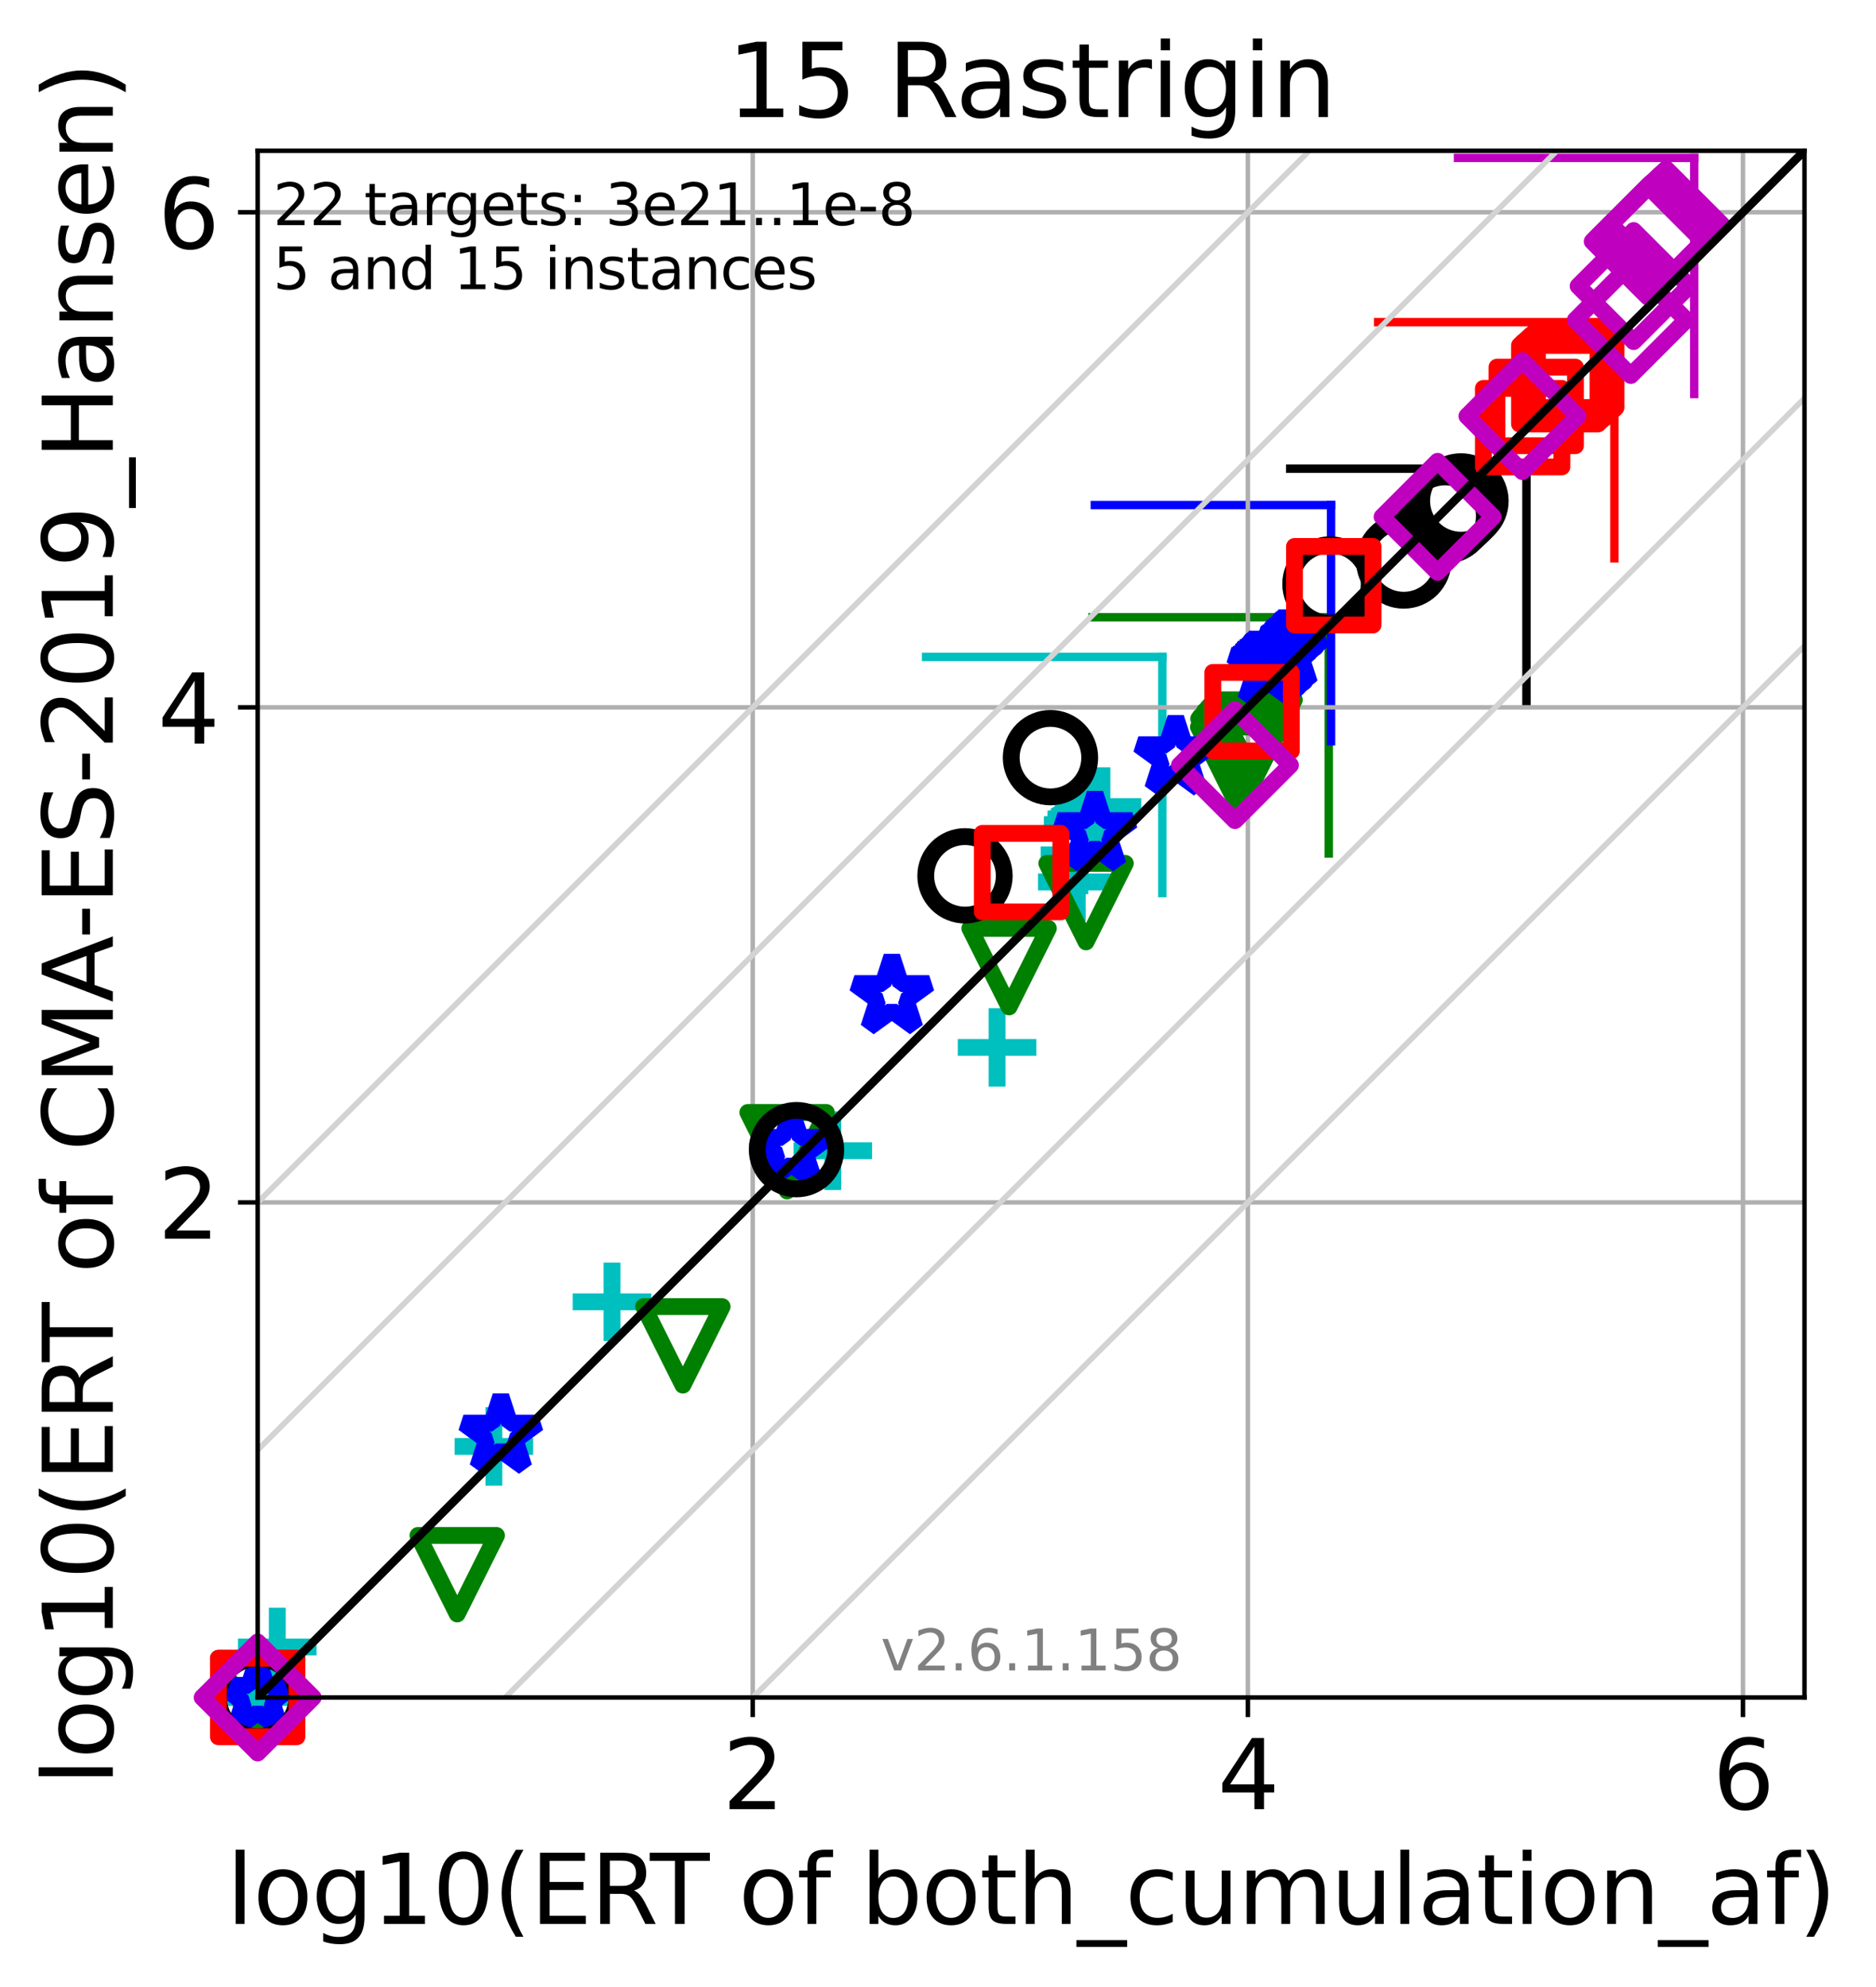 <?xml version="1.0" encoding="utf-8" standalone="no"?>
<!DOCTYPE svg PUBLIC "-//W3C//DTD SVG 1.1//EN"
  "http://www.w3.org/Graphics/SVG/1.1/DTD/svg11.dtd">
<svg xmlns:xlink="http://www.w3.org/1999/xlink" width="334.494pt" height="354.256pt" viewBox="0 0 334.494 354.256" xmlns="http://www.w3.org/2000/svg" version="1.1">
 <defs>
  <style type="text/css">*{stroke-linejoin: round; stroke-linecap: butt}</style>
 </defs>
 <g id="figure_1">
  <g id="patch_1">
   <path d="M 0 354.256 
L 334.494 354.256 
L 334.494 0 
L 0 0 
z
" style="fill: #ffffff"/>
  </g>
  <g id="axes_1">
   <g id="patch_2">
    <path d="M 45.942 302.677 
L 321.742 302.677 
L 321.742 26.877 
L 45.942 26.877 
z
" style="fill: #ffffff"/>
   </g>
   <g id="line2d_1">
    <path d="M 207.248 159.248 
L 207.248 117.129 
" clip-path="url(#p8bb2dcf878)" style="fill: none; stroke: #00bfbf; stroke-width: 1.5; stroke-linecap: square"/>
   </g>
   <g id="line2d_2">
    <path d="M 165.129 117.129 
L 207.248 117.129 
" clip-path="url(#p8bb2dcf878)" style="fill: none; stroke: #00bfbf; stroke-width: 1.5; stroke-linecap: square"/>
   </g>
   <g id="line2d_3">
    <path d="M 236.924 152.179 
L 236.924 110.06 
" clip-path="url(#p8bb2dcf878)" style="fill: none; stroke: #008000; stroke-width: 1.5; stroke-linecap: square"/>
   </g>
   <g id="line2d_4">
    <path d="M 194.805 110.06 
L 236.924 110.06 
" clip-path="url(#p8bb2dcf878)" style="fill: none; stroke: #008000; stroke-width: 1.5; stroke-linecap: square"/>
   </g>
   <g id="line2d_5">
    <path d="M 237.328 132.171 
L 237.328 90.053 
" clip-path="url(#p8bb2dcf878)" style="fill: none; stroke: #0000ff; stroke-width: 1.5; stroke-linecap: square"/>
   </g>
   <g id="line2d_6">
    <path d="M 195.209 90.053 
L 237.328 90.053 
" clip-path="url(#p8bb2dcf878)" style="fill: none; stroke: #0000ff; stroke-width: 1.5; stroke-linecap: square"/>
   </g>
   <g id="line2d_7">
    <path d="M 272.168 125.687 
L 272.168 83.569 
" clip-path="url(#p8bb2dcf878)" style="fill: none; stroke: #000000; stroke-width: 1.5; stroke-linecap: square"/>
   </g>
   <g id="line2d_8">
    <path d="M 230.05 83.569 
L 272.168 83.569 
" clip-path="url(#p8bb2dcf878)" style="fill: none; stroke: #000000; stroke-width: 1.5; stroke-linecap: square"/>
   </g>
   <g id="line2d_9">
    <path d="M 287.845 99.553 
L 287.845 57.434 
" clip-path="url(#p8bb2dcf878)" style="fill: none; stroke: #ff0000; stroke-width: 1.5; stroke-linecap: square"/>
   </g>
   <g id="line2d_10">
    <path d="M 245.726 57.434 
L 287.845 57.434 
" clip-path="url(#p8bb2dcf878)" style="fill: none; stroke: #ff0000; stroke-width: 1.5; stroke-linecap: square"/>
   </g>
   <g id="line2d_11">
    <path d="M 302.085 70.265 
L 302.085 28.147 
" clip-path="url(#p8bb2dcf878)" style="fill: none; stroke: #bf00bf; stroke-width: 1.5; stroke-linecap: square"/>
   </g>
   <g id="line2d_12">
    <path d="M 259.967 28.147 
L 302.085 28.147 
" clip-path="url(#p8bb2dcf878)" style="fill: none; stroke: #bf00bf; stroke-width: 1.5; stroke-linecap: square"/>
   </g>
   <g id="matplotlib.axis_1">
    <g id="xtick_1">
     <g id="line2d_13">
      <path d="M 134.218 302.677 
L 134.218 26.877 
" clip-path="url(#p8bb2dcf878)" style="fill: none; stroke: #b0b0b0; stroke-width: 0.8; stroke-linecap: square"/>
     </g>
     <g id="line2d_14">
      <defs>
       <path id="m1311ce270c" d="M 0 0 
L 0 3.5 
" style="stroke: #000000; stroke-width: 0.8"/>
      </defs>
      <g>
       <use xlink:href="#m1311ce270c" x="134.218" y="302.677" style="stroke: #000000; stroke-width: 0.8"/>
      </g>
     </g>
     <g id="text_1">
      <!-- 2 -->
      <g transform="translate(128.81 322.595)scale(0.17 -0.17)">
       <defs>
        <path id="DejaVuSans-32" d="M 1228 531 
L 3431 531 
L 3431 0 
L 469 0 
L 469 531 
Q 828 903 1448 1529 
Q 2069 2156 2228 2338 
Q 2531 2678 2651 2914 
Q 2772 3150 2772 3378 
Q 2772 3750 2511 3984 
Q 2250 4219 1831 4219 
Q 1534 4219 1204 4116 
Q 875 4013 500 3803 
L 500 4441 
Q 881 4594 1212 4672 
Q 1544 4750 1819 4750 
Q 2544 4750 2975 4387 
Q 3406 4025 3406 3419 
Q 3406 3131 3298 2873 
Q 3191 2616 2906 2266 
Q 2828 2175 2409 1742 
Q 1991 1309 1228 531 
z
" transform="scale(0.016)"/>
       </defs>
       <use xlink:href="#DejaVuSans-32"/>
      </g>
     </g>
    </g>
    <g id="xtick_2">
     <g id="line2d_15">
      <path d="M 222.495 302.677 
L 222.495 26.877 
" clip-path="url(#p8bb2dcf878)" style="fill: none; stroke: #b0b0b0; stroke-width: 0.8; stroke-linecap: square"/>
     </g>
     <g id="line2d_16">
      <g>
       <use xlink:href="#m1311ce270c" x="222.495" y="302.677" style="stroke: #000000; stroke-width: 0.8"/>
      </g>
     </g>
     <g id="text_2">
      <!-- 4 -->
      <g transform="translate(217.087 322.595)scale(0.17 -0.17)">
       <defs>
        <path id="DejaVuSans-34" d="M 2419 4116 
L 825 1625 
L 2419 1625 
L 2419 4116 
z
M 2253 4666 
L 3047 4666 
L 3047 1625 
L 3713 1625 
L 3713 1100 
L 3047 1100 
L 3047 0 
L 2419 0 
L 2419 1100 
L 313 1100 
L 313 1709 
L 2253 4666 
z
" transform="scale(0.016)"/>
       </defs>
       <use xlink:href="#DejaVuSans-34"/>
      </g>
     </g>
    </g>
    <g id="xtick_3">
     <g id="line2d_17">
      <path d="M 310.771 302.677 
L 310.771 26.877 
" clip-path="url(#p8bb2dcf878)" style="fill: none; stroke: #b0b0b0; stroke-width: 0.8; stroke-linecap: square"/>
     </g>
     <g id="line2d_18">
      <g>
       <use xlink:href="#m1311ce270c" x="310.771" y="302.677" style="stroke: #000000; stroke-width: 0.8"/>
      </g>
     </g>
     <g id="text_3">
      <!-- 6 -->
      <g transform="translate(305.363 322.595)scale(0.17 -0.17)">
       <defs>
        <path id="DejaVuSans-36" d="M 2113 2584 
Q 1688 2584 1439 2293 
Q 1191 2003 1191 1497 
Q 1191 994 1439 701 
Q 1688 409 2113 409 
Q 2538 409 2786 701 
Q 3034 994 3034 1497 
Q 3034 2003 2786 2293 
Q 2538 2584 2113 2584 
z
M 3366 4563 
L 3366 3988 
Q 3128 4100 2886 4159 
Q 2644 4219 2406 4219 
Q 1781 4219 1451 3797 
Q 1122 3375 1075 2522 
Q 1259 2794 1537 2939 
Q 1816 3084 2150 3084 
Q 2853 3084 3261 2657 
Q 3669 2231 3669 1497 
Q 3669 778 3244 343 
Q 2819 -91 2113 -91 
Q 1303 -91 875 529 
Q 447 1150 447 2328 
Q 447 3434 972 4092 
Q 1497 4750 2381 4750 
Q 2619 4750 2861 4703 
Q 3103 4656 3366 4563 
z
" transform="scale(0.016)"/>
       </defs>
       <use xlink:href="#DejaVuSans-36"/>
      </g>
     </g>
    </g>
    <g id="text_4">
     <!-- log10(ERT of both_cumulation_af) -->
     <g transform="translate(40.39 343.047)scale(0.17 -0.17)">
      <defs>
       <path id="DejaVuSans-6c" d="M 603 4863 
L 1178 4863 
L 1178 0 
L 603 0 
L 603 4863 
z
" transform="scale(0.016)"/>
       <path id="DejaVuSans-6f" d="M 1959 3097 
Q 1497 3097 1228 2736 
Q 959 2375 959 1747 
Q 959 1119 1226 758 
Q 1494 397 1959 397 
Q 2419 397 2687 759 
Q 2956 1122 2956 1747 
Q 2956 2369 2687 2733 
Q 2419 3097 1959 3097 
z
M 1959 3584 
Q 2709 3584 3137 3096 
Q 3566 2609 3566 1747 
Q 3566 888 3137 398 
Q 2709 -91 1959 -91 
Q 1206 -91 779 398 
Q 353 888 353 1747 
Q 353 2609 779 3096 
Q 1206 3584 1959 3584 
z
" transform="scale(0.016)"/>
       <path id="DejaVuSans-67" d="M 2906 1791 
Q 2906 2416 2648 2759 
Q 2391 3103 1925 3103 
Q 1463 3103 1205 2759 
Q 947 2416 947 1791 
Q 947 1169 1205 825 
Q 1463 481 1925 481 
Q 2391 481 2648 825 
Q 2906 1169 2906 1791 
z
M 3481 434 
Q 3481 -459 3084 -895 
Q 2688 -1331 1869 -1331 
Q 1566 -1331 1297 -1286 
Q 1028 -1241 775 -1147 
L 775 -588 
Q 1028 -725 1275 -790 
Q 1522 -856 1778 -856 
Q 2344 -856 2625 -561 
Q 2906 -266 2906 331 
L 2906 616 
Q 2728 306 2450 153 
Q 2172 0 1784 0 
Q 1141 0 747 490 
Q 353 981 353 1791 
Q 353 2603 747 3093 
Q 1141 3584 1784 3584 
Q 2172 3584 2450 3431 
Q 2728 3278 2906 2969 
L 2906 3500 
L 3481 3500 
L 3481 434 
z
" transform="scale(0.016)"/>
       <path id="DejaVuSans-31" d="M 794 531 
L 1825 531 
L 1825 4091 
L 703 3866 
L 703 4441 
L 1819 4666 
L 2450 4666 
L 2450 531 
L 3481 531 
L 3481 0 
L 794 0 
L 794 531 
z
" transform="scale(0.016)"/>
       <path id="DejaVuSans-30" d="M 2034 4250 
Q 1547 4250 1301 3770 
Q 1056 3291 1056 2328 
Q 1056 1369 1301 889 
Q 1547 409 2034 409 
Q 2525 409 2770 889 
Q 3016 1369 3016 2328 
Q 3016 3291 2770 3770 
Q 2525 4250 2034 4250 
z
M 2034 4750 
Q 2819 4750 3233 4129 
Q 3647 3509 3647 2328 
Q 3647 1150 3233 529 
Q 2819 -91 2034 -91 
Q 1250 -91 836 529 
Q 422 1150 422 2328 
Q 422 3509 836 4129 
Q 1250 4750 2034 4750 
z
" transform="scale(0.016)"/>
       <path id="DejaVuSans-28" d="M 1984 4856 
Q 1566 4138 1362 3434 
Q 1159 2731 1159 2009 
Q 1159 1288 1364 580 
Q 1569 -128 1984 -844 
L 1484 -844 
Q 1016 -109 783 600 
Q 550 1309 550 2009 
Q 550 2706 781 3412 
Q 1013 4119 1484 4856 
L 1984 4856 
z
" transform="scale(0.016)"/>
       <path id="DejaVuSans-45" d="M 628 4666 
L 3578 4666 
L 3578 4134 
L 1259 4134 
L 1259 2753 
L 3481 2753 
L 3481 2222 
L 1259 2222 
L 1259 531 
L 3634 531 
L 3634 0 
L 628 0 
L 628 4666 
z
" transform="scale(0.016)"/>
       <path id="DejaVuSans-52" d="M 2841 2188 
Q 3044 2119 3236 1894 
Q 3428 1669 3622 1275 
L 4263 0 
L 3584 0 
L 2988 1197 
Q 2756 1666 2539 1819 
Q 2322 1972 1947 1972 
L 1259 1972 
L 1259 0 
L 628 0 
L 628 4666 
L 2053 4666 
Q 2853 4666 3247 4331 
Q 3641 3997 3641 3322 
Q 3641 2881 3436 2590 
Q 3231 2300 2841 2188 
z
M 1259 4147 
L 1259 2491 
L 2053 2491 
Q 2509 2491 2742 2702 
Q 2975 2913 2975 3322 
Q 2975 3731 2742 3939 
Q 2509 4147 2053 4147 
L 1259 4147 
z
" transform="scale(0.016)"/>
       <path id="DejaVuSans-54" d="M -19 4666 
L 3928 4666 
L 3928 4134 
L 2272 4134 
L 2272 0 
L 1638 0 
L 1638 4134 
L -19 4134 
L -19 4666 
z
" transform="scale(0.016)"/>
       <path id="DejaVuSans-20" transform="scale(0.016)"/>
       <path id="DejaVuSans-66" d="M 2375 4863 
L 2375 4384 
L 1825 4384 
Q 1516 4384 1395 4259 
Q 1275 4134 1275 3809 
L 1275 3500 
L 2222 3500 
L 2222 3053 
L 1275 3053 
L 1275 0 
L 697 0 
L 697 3053 
L 147 3053 
L 147 3500 
L 697 3500 
L 697 3744 
Q 697 4328 969 4595 
Q 1241 4863 1831 4863 
L 2375 4863 
z
" transform="scale(0.016)"/>
       <path id="DejaVuSans-62" d="M 3116 1747 
Q 3116 2381 2855 2742 
Q 2594 3103 2138 3103 
Q 1681 3103 1420 2742 
Q 1159 2381 1159 1747 
Q 1159 1113 1420 752 
Q 1681 391 2138 391 
Q 2594 391 2855 752 
Q 3116 1113 3116 1747 
z
M 1159 2969 
Q 1341 3281 1617 3432 
Q 1894 3584 2278 3584 
Q 2916 3584 3314 3078 
Q 3713 2572 3713 1747 
Q 3713 922 3314 415 
Q 2916 -91 2278 -91 
Q 1894 -91 1617 61 
Q 1341 213 1159 525 
L 1159 0 
L 581 0 
L 581 4863 
L 1159 4863 
L 1159 2969 
z
" transform="scale(0.016)"/>
       <path id="DejaVuSans-74" d="M 1172 4494 
L 1172 3500 
L 2356 3500 
L 2356 3053 
L 1172 3053 
L 1172 1153 
Q 1172 725 1289 603 
Q 1406 481 1766 481 
L 2356 481 
L 2356 0 
L 1766 0 
Q 1100 0 847 248 
Q 594 497 594 1153 
L 594 3053 
L 172 3053 
L 172 3500 
L 594 3500 
L 594 4494 
L 1172 4494 
z
" transform="scale(0.016)"/>
       <path id="DejaVuSans-68" d="M 3513 2113 
L 3513 0 
L 2938 0 
L 2938 2094 
Q 2938 2591 2744 2837 
Q 2550 3084 2163 3084 
Q 1697 3084 1428 2787 
Q 1159 2491 1159 1978 
L 1159 0 
L 581 0 
L 581 4863 
L 1159 4863 
L 1159 2956 
Q 1366 3272 1645 3428 
Q 1925 3584 2291 3584 
Q 2894 3584 3203 3211 
Q 3513 2838 3513 2113 
z
" transform="scale(0.016)"/>
       <path id="DejaVuSans-5f" d="M 3263 -1063 
L 3263 -1509 
L -63 -1509 
L -63 -1063 
L 3263 -1063 
z
" transform="scale(0.016)"/>
       <path id="DejaVuSans-63" d="M 3122 3366 
L 3122 2828 
Q 2878 2963 2633 3030 
Q 2388 3097 2138 3097 
Q 1578 3097 1268 2742 
Q 959 2388 959 1747 
Q 959 1106 1268 751 
Q 1578 397 2138 397 
Q 2388 397 2633 464 
Q 2878 531 3122 666 
L 3122 134 
Q 2881 22 2623 -34 
Q 2366 -91 2075 -91 
Q 1284 -91 818 406 
Q 353 903 353 1747 
Q 353 2603 823 3093 
Q 1294 3584 2113 3584 
Q 2378 3584 2631 3529 
Q 2884 3475 3122 3366 
z
" transform="scale(0.016)"/>
       <path id="DejaVuSans-75" d="M 544 1381 
L 544 3500 
L 1119 3500 
L 1119 1403 
Q 1119 906 1312 657 
Q 1506 409 1894 409 
Q 2359 409 2629 706 
Q 2900 1003 2900 1516 
L 2900 3500 
L 3475 3500 
L 3475 0 
L 2900 0 
L 2900 538 
Q 2691 219 2414 64 
Q 2138 -91 1772 -91 
Q 1169 -91 856 284 
Q 544 659 544 1381 
z
M 1991 3584 
L 1991 3584 
z
" transform="scale(0.016)"/>
       <path id="DejaVuSans-6d" d="M 3328 2828 
Q 3544 3216 3844 3400 
Q 4144 3584 4550 3584 
Q 5097 3584 5394 3201 
Q 5691 2819 5691 2113 
L 5691 0 
L 5113 0 
L 5113 2094 
Q 5113 2597 4934 2840 
Q 4756 3084 4391 3084 
Q 3944 3084 3684 2787 
Q 3425 2491 3425 1978 
L 3425 0 
L 2847 0 
L 2847 2094 
Q 2847 2600 2669 2842 
Q 2491 3084 2119 3084 
Q 1678 3084 1418 2786 
Q 1159 2488 1159 1978 
L 1159 0 
L 581 0 
L 581 3500 
L 1159 3500 
L 1159 2956 
Q 1356 3278 1631 3431 
Q 1906 3584 2284 3584 
Q 2666 3584 2933 3390 
Q 3200 3197 3328 2828 
z
" transform="scale(0.016)"/>
       <path id="DejaVuSans-61" d="M 2194 1759 
Q 1497 1759 1228 1600 
Q 959 1441 959 1056 
Q 959 750 1161 570 
Q 1363 391 1709 391 
Q 2188 391 2477 730 
Q 2766 1069 2766 1631 
L 2766 1759 
L 2194 1759 
z
M 3341 1997 
L 3341 0 
L 2766 0 
L 2766 531 
Q 2569 213 2275 61 
Q 1981 -91 1556 -91 
Q 1019 -91 701 211 
Q 384 513 384 1019 
Q 384 1609 779 1909 
Q 1175 2209 1959 2209 
L 2766 2209 
L 2766 2266 
Q 2766 2663 2505 2880 
Q 2244 3097 1772 3097 
Q 1472 3097 1187 3025 
Q 903 2953 641 2809 
L 641 3341 
Q 956 3463 1253 3523 
Q 1550 3584 1831 3584 
Q 2591 3584 2966 3190 
Q 3341 2797 3341 1997 
z
" transform="scale(0.016)"/>
       <path id="DejaVuSans-69" d="M 603 3500 
L 1178 3500 
L 1178 0 
L 603 0 
L 603 3500 
z
M 603 4863 
L 1178 4863 
L 1178 4134 
L 603 4134 
L 603 4863 
z
" transform="scale(0.016)"/>
       <path id="DejaVuSans-6e" d="M 3513 2113 
L 3513 0 
L 2938 0 
L 2938 2094 
Q 2938 2591 2744 2837 
Q 2550 3084 2163 3084 
Q 1697 3084 1428 2787 
Q 1159 2491 1159 1978 
L 1159 0 
L 581 0 
L 581 3500 
L 1159 3500 
L 1159 2956 
Q 1366 3272 1645 3428 
Q 1925 3584 2291 3584 
Q 2894 3584 3203 3211 
Q 3513 2838 3513 2113 
z
" transform="scale(0.016)"/>
       <path id="DejaVuSans-29" d="M 513 4856 
L 1013 4856 
Q 1481 4119 1714 3412 
Q 1947 2706 1947 2009 
Q 1947 1309 1714 600 
Q 1481 -109 1013 -844 
L 513 -844 
Q 928 -128 1133 580 
Q 1338 1288 1338 2009 
Q 1338 2731 1133 3434 
Q 928 4138 513 4856 
z
" transform="scale(0.016)"/>
      </defs>
      <use xlink:href="#DejaVuSans-6c"/>
      <use xlink:href="#DejaVuSans-6f" x="27.783"/>
      <use xlink:href="#DejaVuSans-67" x="88.965"/>
      <use xlink:href="#DejaVuSans-31" x="152.441"/>
      <use xlink:href="#DejaVuSans-30" x="216.064"/>
      <use xlink:href="#DejaVuSans-28" x="279.688"/>
      <use xlink:href="#DejaVuSans-45" x="318.701"/>
      <use xlink:href="#DejaVuSans-52" x="381.885"/>
      <use xlink:href="#DejaVuSans-54" x="444.117"/>
      <use xlink:href="#DejaVuSans-20" x="505.201"/>
      <use xlink:href="#DejaVuSans-6f" x="536.988"/>
      <use xlink:href="#DejaVuSans-66" x="598.17"/>
      <use xlink:href="#DejaVuSans-20" x="633.375"/>
      <use xlink:href="#DejaVuSans-62" x="665.162"/>
      <use xlink:href="#DejaVuSans-6f" x="728.639"/>
      <use xlink:href="#DejaVuSans-74" x="789.82"/>
      <use xlink:href="#DejaVuSans-68" x="829.029"/>
      <use xlink:href="#DejaVuSans-5f" x="892.408"/>
      <use xlink:href="#DejaVuSans-63" x="942.408"/>
      <use xlink:href="#DejaVuSans-75" x="997.389"/>
      <use xlink:href="#DejaVuSans-6d" x="1060.768"/>
      <use xlink:href="#DejaVuSans-75" x="1158.18"/>
      <use xlink:href="#DejaVuSans-6c" x="1221.559"/>
      <use xlink:href="#DejaVuSans-61" x="1249.342"/>
      <use xlink:href="#DejaVuSans-74" x="1310.621"/>
      <use xlink:href="#DejaVuSans-69" x="1349.83"/>
      <use xlink:href="#DejaVuSans-6f" x="1377.613"/>
      <use xlink:href="#DejaVuSans-6e" x="1438.795"/>
      <use xlink:href="#DejaVuSans-5f" x="1502.174"/>
      <use xlink:href="#DejaVuSans-61" x="1552.174"/>
      <use xlink:href="#DejaVuSans-66" x="1613.453"/>
      <use xlink:href="#DejaVuSans-29" x="1648.658"/>
     </g>
    </g>
   </g>
   <g id="matplotlib.axis_2">
    <g id="ytick_1">
     <g id="line2d_19">
      <path d="M 45.942 214.401 
L 321.742 214.401 
" clip-path="url(#p8bb2dcf878)" style="fill: none; stroke: #b0b0b0; stroke-width: 0.8; stroke-linecap: square"/>
     </g>
     <g id="line2d_20">
      <defs>
       <path id="m6064539536" d="M 0 0 
L -3.5 0 
" style="stroke: #000000; stroke-width: 0.8"/>
      </defs>
      <g>
       <use xlink:href="#m6064539536" x="45.942" y="214.401" style="stroke: #000000; stroke-width: 0.8"/>
      </g>
     </g>
     <g id="text_5">
      <!-- 2 -->
      <g transform="translate(28.126 220.859)scale(0.17 -0.17)">
       <use xlink:href="#DejaVuSans-32"/>
      </g>
     </g>
    </g>
    <g id="ytick_2">
     <g id="line2d_21">
      <path d="M 45.942 126.124 
L 321.742 126.124 
" clip-path="url(#p8bb2dcf878)" style="fill: none; stroke: #b0b0b0; stroke-width: 0.8; stroke-linecap: square"/>
     </g>
     <g id="line2d_22">
      <g>
       <use xlink:href="#m6064539536" x="45.942" y="126.124" style="stroke: #000000; stroke-width: 0.8"/>
      </g>
     </g>
     <g id="text_6">
      <!-- 4 -->
      <g transform="translate(28.126 132.583)scale(0.17 -0.17)">
       <use xlink:href="#DejaVuSans-34"/>
      </g>
     </g>
    </g>
    <g id="ytick_3">
     <g id="line2d_23">
      <path d="M 45.942 37.848 
L 321.742 37.848 
" clip-path="url(#p8bb2dcf878)" style="fill: none; stroke: #b0b0b0; stroke-width: 0.8; stroke-linecap: square"/>
     </g>
     <g id="line2d_24">
      <g>
       <use xlink:href="#m6064539536" x="45.942" y="37.848" style="stroke: #000000; stroke-width: 0.8"/>
      </g>
     </g>
     <g id="text_7">
      <!-- 6 -->
      <g transform="translate(28.126 44.306)scale(0.17 -0.17)">
       <use xlink:href="#DejaVuSans-36"/>
      </g>
     </g>
    </g>
    <g id="text_8">
     <!-- log10(ERT of CMA-ES-2019_Hansen) -->
     <g transform="translate(20.117 318.342)rotate(-90)scale(0.17 -0.17)">
      <defs>
       <path id="DejaVuSans-43" d="M 4122 4306 
L 4122 3641 
Q 3803 3938 3442 4084 
Q 3081 4231 2675 4231 
Q 1875 4231 1450 3742 
Q 1025 3253 1025 2328 
Q 1025 1406 1450 917 
Q 1875 428 2675 428 
Q 3081 428 3442 575 
Q 3803 722 4122 1019 
L 4122 359 
Q 3791 134 3420 21 
Q 3050 -91 2638 -91 
Q 1578 -91 968 557 
Q 359 1206 359 2328 
Q 359 3453 968 4101 
Q 1578 4750 2638 4750 
Q 3056 4750 3426 4639 
Q 3797 4528 4122 4306 
z
" transform="scale(0.016)"/>
       <path id="DejaVuSans-4d" d="M 628 4666 
L 1569 4666 
L 2759 1491 
L 3956 4666 
L 4897 4666 
L 4897 0 
L 4281 0 
L 4281 4097 
L 3078 897 
L 2444 897 
L 1241 4097 
L 1241 0 
L 628 0 
L 628 4666 
z
" transform="scale(0.016)"/>
       <path id="DejaVuSans-41" d="M 2188 4044 
L 1331 1722 
L 3047 1722 
L 2188 4044 
z
M 1831 4666 
L 2547 4666 
L 4325 0 
L 3669 0 
L 3244 1197 
L 1141 1197 
L 716 0 
L 50 0 
L 1831 4666 
z
" transform="scale(0.016)"/>
       <path id="DejaVuSans-2d" d="M 313 2009 
L 1997 2009 
L 1997 1497 
L 313 1497 
L 313 2009 
z
" transform="scale(0.016)"/>
       <path id="DejaVuSans-53" d="M 3425 4513 
L 3425 3897 
Q 3066 4069 2747 4153 
Q 2428 4238 2131 4238 
Q 1616 4238 1336 4038 
Q 1056 3838 1056 3469 
Q 1056 3159 1242 3001 
Q 1428 2844 1947 2747 
L 2328 2669 
Q 3034 2534 3370 2195 
Q 3706 1856 3706 1288 
Q 3706 609 3251 259 
Q 2797 -91 1919 -91 
Q 1588 -91 1214 -16 
Q 841 59 441 206 
L 441 856 
Q 825 641 1194 531 
Q 1563 422 1919 422 
Q 2459 422 2753 634 
Q 3047 847 3047 1241 
Q 3047 1584 2836 1778 
Q 2625 1972 2144 2069 
L 1759 2144 
Q 1053 2284 737 2584 
Q 422 2884 422 3419 
Q 422 4038 858 4394 
Q 1294 4750 2059 4750 
Q 2388 4750 2728 4690 
Q 3069 4631 3425 4513 
z
" transform="scale(0.016)"/>
       <path id="DejaVuSans-39" d="M 703 97 
L 703 672 
Q 941 559 1184 500 
Q 1428 441 1663 441 
Q 2288 441 2617 861 
Q 2947 1281 2994 2138 
Q 2813 1869 2534 1725 
Q 2256 1581 1919 1581 
Q 1219 1581 811 2004 
Q 403 2428 403 3163 
Q 403 3881 828 4315 
Q 1253 4750 1959 4750 
Q 2769 4750 3195 4129 
Q 3622 3509 3622 2328 
Q 3622 1225 3098 567 
Q 2575 -91 1691 -91 
Q 1453 -91 1209 -44 
Q 966 3 703 97 
z
M 1959 2075 
Q 2384 2075 2632 2365 
Q 2881 2656 2881 3163 
Q 2881 3666 2632 3958 
Q 2384 4250 1959 4250 
Q 1534 4250 1286 3958 
Q 1038 3666 1038 3163 
Q 1038 2656 1286 2365 
Q 1534 2075 1959 2075 
z
" transform="scale(0.016)"/>
       <path id="DejaVuSans-48" d="M 628 4666 
L 1259 4666 
L 1259 2753 
L 3553 2753 
L 3553 4666 
L 4184 4666 
L 4184 0 
L 3553 0 
L 3553 2222 
L 1259 2222 
L 1259 0 
L 628 0 
L 628 4666 
z
" transform="scale(0.016)"/>
       <path id="DejaVuSans-73" d="M 2834 3397 
L 2834 2853 
Q 2591 2978 2328 3040 
Q 2066 3103 1784 3103 
Q 1356 3103 1142 2972 
Q 928 2841 928 2578 
Q 928 2378 1081 2264 
Q 1234 2150 1697 2047 
L 1894 2003 
Q 2506 1872 2764 1633 
Q 3022 1394 3022 966 
Q 3022 478 2636 193 
Q 2250 -91 1575 -91 
Q 1294 -91 989 -36 
Q 684 19 347 128 
L 347 722 
Q 666 556 975 473 
Q 1284 391 1588 391 
Q 1994 391 2212 530 
Q 2431 669 2431 922 
Q 2431 1156 2273 1281 
Q 2116 1406 1581 1522 
L 1381 1569 
Q 847 1681 609 1914 
Q 372 2147 372 2553 
Q 372 3047 722 3315 
Q 1072 3584 1716 3584 
Q 2034 3584 2315 3537 
Q 2597 3491 2834 3397 
z
" transform="scale(0.016)"/>
       <path id="DejaVuSans-65" d="M 3597 1894 
L 3597 1613 
L 953 1613 
Q 991 1019 1311 708 
Q 1631 397 2203 397 
Q 2534 397 2845 478 
Q 3156 559 3463 722 
L 3463 178 
Q 3153 47 2828 -22 
Q 2503 -91 2169 -91 
Q 1331 -91 842 396 
Q 353 884 353 1716 
Q 353 2575 817 3079 
Q 1281 3584 2069 3584 
Q 2775 3584 3186 3129 
Q 3597 2675 3597 1894 
z
M 3022 2063 
Q 3016 2534 2758 2815 
Q 2500 3097 2075 3097 
Q 1594 3097 1305 2825 
Q 1016 2553 972 2059 
L 3022 2063 
z
" transform="scale(0.016)"/>
      </defs>
      <use xlink:href="#DejaVuSans-6c"/>
      <use xlink:href="#DejaVuSans-6f" x="27.783"/>
      <use xlink:href="#DejaVuSans-67" x="88.965"/>
      <use xlink:href="#DejaVuSans-31" x="152.441"/>
      <use xlink:href="#DejaVuSans-30" x="216.064"/>
      <use xlink:href="#DejaVuSans-28" x="279.688"/>
      <use xlink:href="#DejaVuSans-45" x="318.701"/>
      <use xlink:href="#DejaVuSans-52" x="381.885"/>
      <use xlink:href="#DejaVuSans-54" x="444.117"/>
      <use xlink:href="#DejaVuSans-20" x="505.201"/>
      <use xlink:href="#DejaVuSans-6f" x="536.988"/>
      <use xlink:href="#DejaVuSans-66" x="598.17"/>
      <use xlink:href="#DejaVuSans-20" x="633.375"/>
      <use xlink:href="#DejaVuSans-43" x="665.162"/>
      <use xlink:href="#DejaVuSans-4d" x="734.986"/>
      <use xlink:href="#DejaVuSans-41" x="821.266"/>
      <use xlink:href="#DejaVuSans-2d" x="887.424"/>
      <use xlink:href="#DejaVuSans-45" x="923.508"/>
      <use xlink:href="#DejaVuSans-53" x="986.691"/>
      <use xlink:href="#DejaVuSans-2d" x="1050.168"/>
      <use xlink:href="#DejaVuSans-32" x="1086.252"/>
      <use xlink:href="#DejaVuSans-30" x="1149.875"/>
      <use xlink:href="#DejaVuSans-31" x="1213.498"/>
      <use xlink:href="#DejaVuSans-39" x="1277.121"/>
      <use xlink:href="#DejaVuSans-5f" x="1340.744"/>
      <use xlink:href="#DejaVuSans-48" x="1390.744"/>
      <use xlink:href="#DejaVuSans-61" x="1465.939"/>
      <use xlink:href="#DejaVuSans-6e" x="1527.219"/>
      <use xlink:href="#DejaVuSans-73" x="1590.598"/>
      <use xlink:href="#DejaVuSans-65" x="1642.697"/>
      <use xlink:href="#DejaVuSans-6e" x="1704.221"/>
      <use xlink:href="#DejaVuSans-29" x="1767.6"/>
     </g>
    </g>
   </g>
   <g id="line2d_25">
    <defs>
     <path id="mc45cea7dee" d="M -7 0 
L 7 0 
M 0 7 
L 0 -7 
" style="stroke: #00bfbf; stroke-width: 3"/>
    </defs>
    <g>
     <use xlink:href="#mc45cea7dee" x="45.942" y="302.677" style="fill-opacity: 0; stroke: #00bfbf; stroke-width: 3"/>
     <use xlink:href="#mc45cea7dee" x="49.437" y="293.668" style="fill-opacity: 0; stroke: #00bfbf; stroke-width: 3"/>
     <use xlink:href="#mc45cea7dee" x="88.06" y="257.91" style="fill-opacity: 0; stroke: #00bfbf; stroke-width: 3"/>
     <use xlink:href="#mc45cea7dee" x="109.12" y="232.125" style="fill-opacity: 0; stroke: #00bfbf; stroke-width: 3"/>
     <use xlink:href="#mc45cea7dee" x="148.495" y="205.185" style="fill-opacity: 0; stroke: #00bfbf; stroke-width: 3"/>
     <use xlink:href="#mc45cea7dee" x="177.777" y="186.761" style="fill-opacity: 0; stroke: #00bfbf; stroke-width: 3"/>
     <use xlink:href="#mc45cea7dee" x="192.081" y="157.261" style="fill-opacity: 0; stroke: #00bfbf; stroke-width: 3"/>
     <use xlink:href="#mc45cea7dee" x="192.546" y="152.435" style="fill-opacity: 0; stroke: #00bfbf; stroke-width: 3"/>
     <use xlink:href="#mc45cea7dee" x="193.122" y="147.097" style="fill-opacity: 0; stroke: #00bfbf; stroke-width: 3"/>
     <use xlink:href="#mc45cea7dee" x="193.229" y="147.026" style="fill-opacity: 0; stroke: #00bfbf; stroke-width: 3"/>
     <use xlink:href="#mc45cea7dee" x="193.758" y="146.055" style="fill-opacity: 0; stroke: #00bfbf; stroke-width: 3"/>
     <use xlink:href="#mc45cea7dee" x="194.02" y="145.964" style="fill-opacity: 0; stroke: #00bfbf; stroke-width: 3"/>
     <use xlink:href="#mc45cea7dee" x="194.383" y="145.564" style="fill-opacity: 0; stroke: #00bfbf; stroke-width: 3"/>
     <use xlink:href="#mc45cea7dee" x="194.63" y="145.479" style="fill-opacity: 0; stroke: #00bfbf; stroke-width: 3"/>
     <use xlink:href="#mc45cea7dee" x="194.875" y="145.292" style="fill-opacity: 0; stroke: #00bfbf; stroke-width: 3"/>
     <use xlink:href="#mc45cea7dee" x="195.086" y="145.069" style="fill-opacity: 0; stroke: #00bfbf; stroke-width: 3"/>
     <use xlink:href="#mc45cea7dee" x="195.391" y="144.896" style="fill-opacity: 0; stroke: #00bfbf; stroke-width: 3"/>
     <use xlink:href="#mc45cea7dee" x="195.585" y="144.678" style="fill-opacity: 0; stroke: #00bfbf; stroke-width: 3"/>
     <use xlink:href="#mc45cea7dee" x="195.748" y="144.481" style="fill-opacity: 0; stroke: #00bfbf; stroke-width: 3"/>
     <use xlink:href="#mc45cea7dee" x="195.912" y="144.26" style="fill-opacity: 0; stroke: #00bfbf; stroke-width: 3"/>
     <use xlink:href="#mc45cea7dee" x="196.319" y="144.074" style="fill-opacity: 0; stroke: #00bfbf; stroke-width: 3"/>
     <use xlink:href="#mc45cea7dee" x="196.482" y="143.816" style="fill-opacity: 0; stroke: #00bfbf; stroke-width: 3"/>
    </g>
   </g>
   <g id="line2d_26">
    <defs>
     <path id="m08c7fced32" d="M -0 7 
L 7 -7 
L -7 -7 
z
" style="stroke: #008000; stroke-width: 3; stroke-linejoin: miter"/>
    </defs>
    <g>
     <use xlink:href="#m08c7fced32" x="45.942" y="302.677" style="fill-opacity: 0; stroke: #008000; stroke-width: 3; stroke-linejoin: miter"/>
     <use xlink:href="#m08c7fced32" x="81.525" y="280.784" style="fill-opacity: 0; stroke: #008000; stroke-width: 3; stroke-linejoin: miter"/>
     <use xlink:href="#m08c7fced32" x="121.757" y="239.979" style="fill-opacity: 0; stroke: #008000; stroke-width: 3; stroke-linejoin: miter"/>
     <use xlink:href="#m08c7fced32" x="140.337" y="205.359" style="fill-opacity: 0; stroke: #008000; stroke-width: 3; stroke-linejoin: miter"/>
     <use xlink:href="#m08c7fced32" x="179.924" y="172.538" style="fill-opacity: 0; stroke: #008000; stroke-width: 3; stroke-linejoin: miter"/>
     <use xlink:href="#m08c7fced32" x="193.646" y="160.946" style="fill-opacity: 0; stroke: #008000; stroke-width: 3; stroke-linejoin: miter"/>
     <use xlink:href="#m08c7fced32" x="220.685" y="136.639" style="fill-opacity: 0; stroke: #008000; stroke-width: 3; stroke-linejoin: miter"/>
     <use xlink:href="#m08c7fced32" x="220.73" y="135.164" style="fill-opacity: 0; stroke: #008000; stroke-width: 3; stroke-linejoin: miter"/>
     <use xlink:href="#m08c7fced32" x="221.031" y="134.738" style="fill-opacity: 0; stroke: #008000; stroke-width: 3; stroke-linejoin: miter"/>
     <use xlink:href="#m08c7fced32" x="221.483" y="134.394" style="fill-opacity: 0; stroke: #008000; stroke-width: 3; stroke-linejoin: miter"/>
     <use xlink:href="#m08c7fced32" x="221.735" y="133.878" style="fill-opacity: 0; stroke: #008000; stroke-width: 3; stroke-linejoin: miter"/>
     <use xlink:href="#m08c7fced32" x="221.816" y="133.758" style="fill-opacity: 0; stroke: #008000; stroke-width: 3; stroke-linejoin: miter"/>
     <use xlink:href="#m08c7fced32" x="222.168" y="133.494" style="fill-opacity: 0; stroke: #008000; stroke-width: 3; stroke-linejoin: miter"/>
     <use xlink:href="#m08c7fced32" x="222.253" y="133.381" style="fill-opacity: 0; stroke: #008000; stroke-width: 3; stroke-linejoin: miter"/>
     <use xlink:href="#m08c7fced32" x="222.385" y="133.134" style="fill-opacity: 0; stroke: #008000; stroke-width: 3; stroke-linejoin: miter"/>
     <use xlink:href="#m08c7fced32" x="222.61" y="133.009" style="fill-opacity: 0; stroke: #008000; stroke-width: 3; stroke-linejoin: miter"/>
     <use xlink:href="#m08c7fced32" x="222.835" y="132.659" style="fill-opacity: 0; stroke: #008000; stroke-width: 3; stroke-linejoin: miter"/>
     <use xlink:href="#m08c7fced32" x="222.949" y="132.54" style="fill-opacity: 0; stroke: #008000; stroke-width: 3; stroke-linejoin: miter"/>
     <use xlink:href="#m08c7fced32" x="223.102" y="132.265" style="fill-opacity: 0; stroke: #008000; stroke-width: 3; stroke-linejoin: miter"/>
     <use xlink:href="#m08c7fced32" x="223.412" y="132.107" style="fill-opacity: 0; stroke: #008000; stroke-width: 3; stroke-linejoin: miter"/>
     <use xlink:href="#m08c7fced32" x="223.688" y="131.867" style="fill-opacity: 0; stroke: #008000; stroke-width: 3; stroke-linejoin: miter"/>
     <use xlink:href="#m08c7fced32" x="223.775" y="131.783" style="fill-opacity: 0; stroke: #008000; stroke-width: 3; stroke-linejoin: miter"/>
    </g>
   </g>
   <g id="line2d_27">
    <defs>
     <path id="mdec1e4fe28" d="M 0 -7 
L -1.572 -2.163 
L -6.657 -2.163 
L -2.543 0.826 
L -4.114 5.663 
L -0 2.674 
L 4.114 5.663 
L 2.543 0.826 
L 6.657 -2.163 
L 1.572 -2.163 
z
" style="stroke: #0000ff; stroke-width: 3; stroke-linejoin: bevel"/>
    </defs>
    <g>
     <use xlink:href="#mdec1e4fe28" x="45.942" y="302.677" style="fill-opacity: 0; stroke: #0000ff; stroke-width: 3; stroke-linejoin: bevel"/>
     <use xlink:href="#mdec1e4fe28" x="89.298" y="255.915" style="fill-opacity: 0; stroke: #0000ff; stroke-width: 3; stroke-linejoin: bevel"/>
     <use xlink:href="#mdec1e4fe28" x="141.101" y="204.965" style="fill-opacity: 0; stroke: #0000ff; stroke-width: 3; stroke-linejoin: bevel"/>
     <use xlink:href="#mdec1e4fe28" x="159.016" y="177.541" style="fill-opacity: 0; stroke: #0000ff; stroke-width: 3; stroke-linejoin: bevel"/>
     <use xlink:href="#mdec1e4fe28" x="195.24" y="148.486" style="fill-opacity: 0; stroke: #0000ff; stroke-width: 3; stroke-linejoin: bevel"/>
     <use xlink:href="#mdec1e4fe28" x="209.636" y="134.959" style="fill-opacity: 0; stroke: #0000ff; stroke-width: 3; stroke-linejoin: bevel"/>
     <use xlink:href="#mdec1e4fe28" x="226.237" y="119.03" style="fill-opacity: 0; stroke: #0000ff; stroke-width: 3; stroke-linejoin: bevel"/>
     <use xlink:href="#mdec1e4fe28" x="226.534" y="118.821" style="fill-opacity: 0; stroke: #0000ff; stroke-width: 3; stroke-linejoin: bevel"/>
     <use xlink:href="#mdec1e4fe28" x="226.92" y="118.455" style="fill-opacity: 0; stroke: #0000ff; stroke-width: 3; stroke-linejoin: bevel"/>
     <use xlink:href="#mdec1e4fe28" x="227.071" y="118.338" style="fill-opacity: 0; stroke: #0000ff; stroke-width: 3; stroke-linejoin: bevel"/>
     <use xlink:href="#mdec1e4fe28" x="227.278" y="118.081" style="fill-opacity: 0; stroke: #0000ff; stroke-width: 3; stroke-linejoin: bevel"/>
     <use xlink:href="#mdec1e4fe28" x="227.347" y="117.951" style="fill-opacity: 0; stroke: #0000ff; stroke-width: 3; stroke-linejoin: bevel"/>
     <use xlink:href="#mdec1e4fe28" x="227.707" y="117.659" style="fill-opacity: 0; stroke: #0000ff; stroke-width: 3; stroke-linejoin: bevel"/>
     <use xlink:href="#mdec1e4fe28" x="227.899" y="117.556" style="fill-opacity: 0; stroke: #0000ff; stroke-width: 3; stroke-linejoin: bevel"/>
     <use xlink:href="#mdec1e4fe28" x="228.156" y="117.365" style="fill-opacity: 0; stroke: #0000ff; stroke-width: 3; stroke-linejoin: bevel"/>
     <use xlink:href="#mdec1e4fe28" x="228.33" y="117.177" style="fill-opacity: 0; stroke: #0000ff; stroke-width: 3; stroke-linejoin: bevel"/>
     <use xlink:href="#mdec1e4fe28" x="228.477" y="116.951" style="fill-opacity: 0; stroke: #0000ff; stroke-width: 3; stroke-linejoin: bevel"/>
     <use xlink:href="#mdec1e4fe28" x="228.644" y="116.738" style="fill-opacity: 0; stroke: #0000ff; stroke-width: 3; stroke-linejoin: bevel"/>
     <use xlink:href="#mdec1e4fe28" x="228.843" y="116.561" style="fill-opacity: 0; stroke: #0000ff; stroke-width: 3; stroke-linejoin: bevel"/>
     <use xlink:href="#mdec1e4fe28" x="229.039" y="116.425" style="fill-opacity: 0; stroke: #0000ff; stroke-width: 3; stroke-linejoin: bevel"/>
     <use xlink:href="#mdec1e4fe28" x="229.273" y="116.23" style="fill-opacity: 0; stroke: #0000ff; stroke-width: 3; stroke-linejoin: bevel"/>
     <use xlink:href="#mdec1e4fe28" x="229.368" y="116.125" style="fill-opacity: 0; stroke: #0000ff; stroke-width: 3; stroke-linejoin: bevel"/>
    </g>
   </g>
   <g id="line2d_28">
    <defs>
     <path id="mef617df71e" d="M 0 7 
C 1.856 7 3.637 6.262 4.95 4.95 
C 6.262 3.637 7 1.856 7 0 
C 7 -1.856 6.262 -3.637 4.95 -4.95 
C 3.637 -6.262 1.856 -7 0 -7 
C -1.856 -7 -3.637 -6.262 -4.95 -4.95 
C -6.262 -3.637 -7 -1.856 -7 0 
C -7 1.856 -6.262 3.637 -4.95 4.95 
C -3.637 6.262 -1.856 7 0 7 
z
" style="stroke: #000000; stroke-width: 3"/>
    </defs>
    <g>
     <use xlink:href="#mef617df71e" x="45.942" y="302.677" style="fill-opacity: 0; stroke: #000000; stroke-width: 3"/>
     <use xlink:href="#mef617df71e" x="142.016" y="204.988" style="fill-opacity: 0; stroke: #000000; stroke-width: 3"/>
     <use xlink:href="#mef617df71e" x="172.06" y="156.17" style="fill-opacity: 0; stroke: #000000; stroke-width: 3"/>
     <use xlink:href="#mef617df71e" x="187.301" y="135.094" style="fill-opacity: 0; stroke: #000000; stroke-width: 3"/>
     <use xlink:href="#mef617df71e" x="237.135" y="104.13" style="fill-opacity: 0; stroke: #000000; stroke-width: 3"/>
     <use xlink:href="#mef617df71e" x="250.291" y="100.027" style="fill-opacity: 0; stroke: #000000; stroke-width: 3"/>
     <use xlink:href="#mef617df71e" x="257.665" y="92.03" style="fill-opacity: 0; stroke: #000000; stroke-width: 3"/>
     <use xlink:href="#mef617df71e" x="257.843" y="91.875" style="fill-opacity: 0; stroke: #000000; stroke-width: 3"/>
     <use xlink:href="#mef617df71e" x="258.1" y="91.622" style="fill-opacity: 0; stroke: #000000; stroke-width: 3"/>
     <use xlink:href="#mef617df71e" x="258.249" y="91.474" style="fill-opacity: 0; stroke: #000000; stroke-width: 3"/>
     <use xlink:href="#mef617df71e" x="258.508" y="91.228" style="fill-opacity: 0; stroke: #000000; stroke-width: 3"/>
     <use xlink:href="#mef617df71e" x="258.604" y="91.088" style="fill-opacity: 0; stroke: #000000; stroke-width: 3"/>
     <use xlink:href="#mef617df71e" x="258.89" y="90.869" style="fill-opacity: 0; stroke: #000000; stroke-width: 3"/>
     <use xlink:href="#mef617df71e" x="259.015" y="90.751" style="fill-opacity: 0; stroke: #000000; stroke-width: 3"/>
     <use xlink:href="#mef617df71e" x="259.223" y="90.497" style="fill-opacity: 0; stroke: #000000; stroke-width: 3"/>
     <use xlink:href="#mef617df71e" x="259.409" y="90.346" style="fill-opacity: 0; stroke: #000000; stroke-width: 3"/>
     <use xlink:href="#mef617df71e" x="259.608" y="90.145" style="fill-opacity: 0; stroke: #000000; stroke-width: 3"/>
     <use xlink:href="#mef617df71e" x="259.776" y="90.026" style="fill-opacity: 0; stroke: #000000; stroke-width: 3"/>
     <use xlink:href="#mef617df71e" x="259.987" y="89.801" style="fill-opacity: 0; stroke: #000000; stroke-width: 3"/>
     <use xlink:href="#mef617df71e" x="260.122" y="89.66" style="fill-opacity: 0; stroke: #000000; stroke-width: 3"/>
     <use xlink:href="#mef617df71e" x="260.254" y="89.448" style="fill-opacity: 0; stroke: #000000; stroke-width: 3"/>
     <use xlink:href="#mef617df71e" x="260.49" y="89.32" style="fill-opacity: 0; stroke: #000000; stroke-width: 3"/>
    </g>
   </g>
   <g id="line2d_29">
    <defs>
     <path id="m5c18be124a" d="M -7 7 
L 7 7 
L 7 -7 
L -7 -7 
z
" style="stroke: #ff0000; stroke-width: 3; stroke-linejoin: miter"/>
    </defs>
    <g>
     <use xlink:href="#m5c18be124a" x="45.942" y="302.677" style="fill-opacity: 0; stroke: #ff0000; stroke-width: 3; stroke-linejoin: miter"/>
     <use xlink:href="#m5c18be124a" x="182.143" y="155.593" style="fill-opacity: 0; stroke: #ff0000; stroke-width: 3; stroke-linejoin: miter"/>
     <use xlink:href="#m5c18be124a" x="223.251" y="126.896" style="fill-opacity: 0; stroke: #ff0000; stroke-width: 3; stroke-linejoin: miter"/>
     <use xlink:href="#m5c18be124a" x="237.811" y="104.437" style="fill-opacity: 0; stroke: #ff0000; stroke-width: 3; stroke-linejoin: miter"/>
     <use xlink:href="#m5c18be124a" x="271.487" y="76.252" style="fill-opacity: 0; stroke: #ff0000; stroke-width: 3; stroke-linejoin: miter"/>
     <use xlink:href="#m5c18be124a" x="273.905" y="72.474" style="fill-opacity: 0; stroke: #ff0000; stroke-width: 3; stroke-linejoin: miter"/>
     <use xlink:href="#m5c18be124a" x="277.929" y="68.591" style="fill-opacity: 0; stroke: #ff0000; stroke-width: 3; stroke-linejoin: miter"/>
     <use xlink:href="#m5c18be124a" x="278.122" y="68.401" style="fill-opacity: 0; stroke: #ff0000; stroke-width: 3; stroke-linejoin: miter"/>
     <use xlink:href="#m5c18be124a" x="278.413" y="68.143" style="fill-opacity: 0; stroke: #ff0000; stroke-width: 3; stroke-linejoin: miter"/>
     <use xlink:href="#m5c18be124a" x="278.565" y="67.967" style="fill-opacity: 0; stroke: #ff0000; stroke-width: 3; stroke-linejoin: miter"/>
     <use xlink:href="#m5c18be124a" x="278.903" y="67.722" style="fill-opacity: 0; stroke: #ff0000; stroke-width: 3; stroke-linejoin: miter"/>
     <use xlink:href="#m5c18be124a" x="279.054" y="67.575" style="fill-opacity: 0; stroke: #ff0000; stroke-width: 3; stroke-linejoin: miter"/>
     <use xlink:href="#m5c18be124a" x="279.299" y="67.337" style="fill-opacity: 0; stroke: #ff0000; stroke-width: 3; stroke-linejoin: miter"/>
     <use xlink:href="#m5c18be124a" x="279.491" y="67.193" style="fill-opacity: 0; stroke: #ff0000; stroke-width: 3; stroke-linejoin: miter"/>
     <use xlink:href="#m5c18be124a" x="279.736" y="66.939" style="fill-opacity: 0; stroke: #ff0000; stroke-width: 3; stroke-linejoin: miter"/>
     <use xlink:href="#m5c18be124a" x="279.901" y="66.795" style="fill-opacity: 0; stroke: #ff0000; stroke-width: 3; stroke-linejoin: miter"/>
     <use xlink:href="#m5c18be124a" x="280.186" y="66.566" style="fill-opacity: 0; stroke: #ff0000; stroke-width: 3; stroke-linejoin: miter"/>
     <use xlink:href="#m5c18be124a" x="280.349" y="66.423" style="fill-opacity: 0; stroke: #ff0000; stroke-width: 3; stroke-linejoin: miter"/>
     <use xlink:href="#m5c18be124a" x="280.566" y="66.199" style="fill-opacity: 0; stroke: #ff0000; stroke-width: 3; stroke-linejoin: miter"/>
     <use xlink:href="#m5c18be124a" x="280.726" y="66.041" style="fill-opacity: 0; stroke: #ff0000; stroke-width: 3; stroke-linejoin: miter"/>
     <use xlink:href="#m5c18be124a" x="280.989" y="65.807" style="fill-opacity: 0; stroke: #ff0000; stroke-width: 3; stroke-linejoin: miter"/>
     <use xlink:href="#m5c18be124a" x="281.129" y="65.663" style="fill-opacity: 0; stroke: #ff0000; stroke-width: 3; stroke-linejoin: miter"/>
    </g>
   </g>
   <g id="line2d_30">
    <defs>
     <path id="m8577f25ae5" d="M -0 9.899 
L 9.899 0 
L 0 -9.899 
L -9.899 -0 
z
" style="stroke: #bf00bf; stroke-width: 3; stroke-linejoin: miter"/>
    </defs>
    <g>
     <use xlink:href="#m8577f25ae5" x="45.942" y="302.677" style="fill-opacity: 0; stroke: #bf00bf; stroke-width: 3; stroke-linejoin: miter"/>
     <use xlink:href="#m8577f25ae5" x="220.194" y="136.428" style="fill-opacity: 0; stroke: #bf00bf; stroke-width: 3; stroke-linejoin: miter"/>
     <use xlink:href="#m8577f25ae5" x="256.325" y="92.155" style="fill-opacity: 0; stroke: #bf00bf; stroke-width: 3; stroke-linejoin: miter"/>
     <use xlink:href="#m8577f25ae5" x="271.449" y="74.2" style="fill-opacity: 0; stroke: #bf00bf; stroke-width: 3; stroke-linejoin: miter"/>
     <use xlink:href="#m8577f25ae5" x="290.775" y="57.057" style="fill-opacity: 0; stroke: #bf00bf; stroke-width: 3; stroke-linejoin: miter"/>
     <use xlink:href="#m8577f25ae5" x="291.276" y="51.006" style="fill-opacity: 0; stroke: #bf00bf; stroke-width: 3; stroke-linejoin: miter"/>
     <use xlink:href="#m8577f25ae5" x="293.787" y="43.053" style="fill-opacity: 0; stroke: #bf00bf; stroke-width: 3; stroke-linejoin: miter"/>
     <use xlink:href="#m8577f25ae5" x="294.018" y="42.863" style="fill-opacity: 0; stroke: #bf00bf; stroke-width: 3; stroke-linejoin: miter"/>
     <use xlink:href="#m8577f25ae5" x="294.279" y="42.589" style="fill-opacity: 0; stroke: #bf00bf; stroke-width: 3; stroke-linejoin: miter"/>
     <use xlink:href="#m8577f25ae5" x="294.487" y="42.416" style="fill-opacity: 0; stroke: #bf00bf; stroke-width: 3; stroke-linejoin: miter"/>
     <use xlink:href="#m8577f25ae5" x="294.788" y="42.156" style="fill-opacity: 0; stroke: #bf00bf; stroke-width: 3; stroke-linejoin: miter"/>
     <use xlink:href="#m8577f25ae5" x="294.954" y="41.995" style="fill-opacity: 0; stroke: #bf00bf; stroke-width: 3; stroke-linejoin: miter"/>
     <use xlink:href="#m8577f25ae5" x="295.228" y="41.756" style="fill-opacity: 0; stroke: #bf00bf; stroke-width: 3; stroke-linejoin: miter"/>
     <use xlink:href="#m8577f25ae5" x="295.43" y="41.588" style="fill-opacity: 0; stroke: #bf00bf; stroke-width: 3; stroke-linejoin: miter"/>
     <use xlink:href="#m8577f25ae5" x="295.672" y="41.332" style="fill-opacity: 0; stroke: #bf00bf; stroke-width: 3; stroke-linejoin: miter"/>
     <use xlink:href="#m8577f25ae5" x="295.836" y="41.172" style="fill-opacity: 0; stroke: #bf00bf; stroke-width: 3; stroke-linejoin: miter"/>
     <use xlink:href="#m8577f25ae5" x="296.093" y="40.958" style="fill-opacity: 0; stroke: #bf00bf; stroke-width: 3; stroke-linejoin: miter"/>
     <use xlink:href="#m8577f25ae5" x="296.261" y="40.785" style="fill-opacity: 0; stroke: #bf00bf; stroke-width: 3; stroke-linejoin: miter"/>
     <use xlink:href="#m8577f25ae5" x="296.518" y="40.56" style="fill-opacity: 0; stroke: #bf00bf; stroke-width: 3; stroke-linejoin: miter"/>
     <use xlink:href="#m8577f25ae5" x="296.672" y="40.398" style="fill-opacity: 0; stroke: #bf00bf; stroke-width: 3; stroke-linejoin: miter"/>
     <use xlink:href="#m8577f25ae5" x="296.937" y="40.171" style="fill-opacity: 0; stroke: #bf00bf; stroke-width: 3; stroke-linejoin: miter"/>
     <use xlink:href="#m8577f25ae5" x="297.086" y="40.011" style="fill-opacity: 0; stroke: #bf00bf; stroke-width: 3; stroke-linejoin: miter"/>
    </g>
   </g>
   <g id="line2d_31">
    <path d="M 45.942 302.677 
L 321.742 26.877 
" clip-path="url(#p8bb2dcf878)" style="fill: none; stroke: #000000; stroke-width: 1.5; stroke-linecap: square"/>
   </g>
   <g id="line2d_32">
    <path d="M 90.08 302.677 
L 335.494 57.263 
" clip-path="url(#p8bb2dcf878)" style="fill: none; stroke: #d3d3d3; stroke-linecap: square"/>
   </g>
   <g id="line2d_33">
    <path d="M 134.218 302.677 
L 335.494 101.402 
" clip-path="url(#p8bb2dcf878)" style="fill: none; stroke: #d3d3d3; stroke-linecap: square"/>
   </g>
   <g id="line2d_34">
    <path d="M 45.942 258.539 
L 305.481 -1 
" clip-path="url(#p8bb2dcf878)" style="fill: none; stroke: #d3d3d3; stroke-linecap: square"/>
   </g>
   <g id="line2d_35">
    <path d="M 45.942 214.401 
L 261.343 -1 
" clip-path="url(#p8bb2dcf878)" style="fill: none; stroke: #d3d3d3; stroke-linecap: square"/>
   </g>
   <g id="patch_3">
    <path d="M 45.942 302.677 
L 45.942 26.877 
" style="fill: none; stroke: #000000; stroke-width: 0.8; stroke-linejoin: miter; stroke-linecap: square"/>
   </g>
   <g id="patch_4">
    <path d="M 321.742 302.677 
L 321.742 26.877 
" style="fill: none; stroke: #000000; stroke-width: 0.8; stroke-linejoin: miter; stroke-linecap: square"/>
   </g>
   <g id="patch_5">
    <path d="M 45.942 302.677 
L 321.742 302.677 
" style="fill: none; stroke: #000000; stroke-width: 0.8; stroke-linejoin: miter; stroke-linecap: square"/>
   </g>
   <g id="patch_6">
    <path d="M 45.942 26.877 
L 321.742 26.877 
" style="fill: none; stroke: #000000; stroke-width: 0.8; stroke-linejoin: miter; stroke-linecap: square"/>
   </g>
   <g id="text_9">
    <!-- 22 targets: 3e21..1e-8 -->
    <g transform="translate(48.7 40.144)scale(0.102 -0.102)">
     <defs>
      <path id="DejaVuSans-72" d="M 2631 2963 
Q 2534 3019 2420 3045 
Q 2306 3072 2169 3072 
Q 1681 3072 1420 2755 
Q 1159 2438 1159 1844 
L 1159 0 
L 581 0 
L 581 3500 
L 1159 3500 
L 1159 2956 
Q 1341 3275 1631 3429 
Q 1922 3584 2338 3584 
Q 2397 3584 2469 3576 
Q 2541 3569 2628 3553 
L 2631 2963 
z
" transform="scale(0.016)"/>
      <path id="DejaVuSans-3a" d="M 750 794 
L 1409 794 
L 1409 0 
L 750 0 
L 750 794 
z
M 750 3309 
L 1409 3309 
L 1409 2516 
L 750 2516 
L 750 3309 
z
" transform="scale(0.016)"/>
      <path id="DejaVuSans-33" d="M 2597 2516 
Q 3050 2419 3304 2112 
Q 3559 1806 3559 1356 
Q 3559 666 3084 287 
Q 2609 -91 1734 -91 
Q 1441 -91 1130 -33 
Q 819 25 488 141 
L 488 750 
Q 750 597 1062 519 
Q 1375 441 1716 441 
Q 2309 441 2620 675 
Q 2931 909 2931 1356 
Q 2931 1769 2642 2001 
Q 2353 2234 1838 2234 
L 1294 2234 
L 1294 2753 
L 1863 2753 
Q 2328 2753 2575 2939 
Q 2822 3125 2822 3475 
Q 2822 3834 2567 4026 
Q 2313 4219 1838 4219 
Q 1578 4219 1281 4162 
Q 984 4106 628 3988 
L 628 4550 
Q 988 4650 1302 4700 
Q 1616 4750 1894 4750 
Q 2613 4750 3031 4423 
Q 3450 4097 3450 3541 
Q 3450 3153 3228 2886 
Q 3006 2619 2597 2516 
z
" transform="scale(0.016)"/>
      <path id="DejaVuSans-2e" d="M 684 794 
L 1344 794 
L 1344 0 
L 684 0 
L 684 794 
z
" transform="scale(0.016)"/>
      <path id="DejaVuSans-38" d="M 2034 2216 
Q 1584 2216 1326 1975 
Q 1069 1734 1069 1313 
Q 1069 891 1326 650 
Q 1584 409 2034 409 
Q 2484 409 2743 651 
Q 3003 894 3003 1313 
Q 3003 1734 2745 1975 
Q 2488 2216 2034 2216 
z
M 1403 2484 
Q 997 2584 770 2862 
Q 544 3141 544 3541 
Q 544 4100 942 4425 
Q 1341 4750 2034 4750 
Q 2731 4750 3128 4425 
Q 3525 4100 3525 3541 
Q 3525 3141 3298 2862 
Q 3072 2584 2669 2484 
Q 3125 2378 3379 2068 
Q 3634 1759 3634 1313 
Q 3634 634 3220 271 
Q 2806 -91 2034 -91 
Q 1263 -91 848 271 
Q 434 634 434 1313 
Q 434 1759 690 2068 
Q 947 2378 1403 2484 
z
M 1172 3481 
Q 1172 3119 1398 2916 
Q 1625 2713 2034 2713 
Q 2441 2713 2670 2916 
Q 2900 3119 2900 3481 
Q 2900 3844 2670 4047 
Q 2441 4250 2034 4250 
Q 1625 4250 1398 4047 
Q 1172 3844 1172 3481 
z
" transform="scale(0.016)"/>
     </defs>
     <use xlink:href="#DejaVuSans-32"/>
     <use xlink:href="#DejaVuSans-32" x="63.623"/>
     <use xlink:href="#DejaVuSans-20" x="127.246"/>
     <use xlink:href="#DejaVuSans-74" x="159.033"/>
     <use xlink:href="#DejaVuSans-61" x="198.242"/>
     <use xlink:href="#DejaVuSans-72" x="259.521"/>
     <use xlink:href="#DejaVuSans-67" x="298.885"/>
     <use xlink:href="#DejaVuSans-65" x="362.361"/>
     <use xlink:href="#DejaVuSans-74" x="423.885"/>
     <use xlink:href="#DejaVuSans-73" x="463.094"/>
     <use xlink:href="#DejaVuSans-3a" x="515.193"/>
     <use xlink:href="#DejaVuSans-20" x="548.885"/>
     <use xlink:href="#DejaVuSans-33" x="580.672"/>
     <use xlink:href="#DejaVuSans-65" x="644.295"/>
     <use xlink:href="#DejaVuSans-32" x="705.818"/>
     <use xlink:href="#DejaVuSans-31" x="769.441"/>
     <use xlink:href="#DejaVuSans-2e" x="833.064"/>
     <use xlink:href="#DejaVuSans-2e" x="864.852"/>
     <use xlink:href="#DejaVuSans-31" x="896.639"/>
     <use xlink:href="#DejaVuSans-65" x="960.262"/>
     <use xlink:href="#DejaVuSans-2d" x="1021.785"/>
     <use xlink:href="#DejaVuSans-38" x="1057.869"/>
    </g>
    <!-- 5 and 15 instances -->
    <g transform="translate(48.7 51.565)scale(0.102 -0.102)">
     <defs>
      <path id="DejaVuSans-35" d="M 691 4666 
L 3169 4666 
L 3169 4134 
L 1269 4134 
L 1269 2991 
Q 1406 3038 1543 3061 
Q 1681 3084 1819 3084 
Q 2600 3084 3056 2656 
Q 3513 2228 3513 1497 
Q 3513 744 3044 326 
Q 2575 -91 1722 -91 
Q 1428 -91 1123 -41 
Q 819 9 494 109 
L 494 744 
Q 775 591 1075 516 
Q 1375 441 1709 441 
Q 2250 441 2565 725 
Q 2881 1009 2881 1497 
Q 2881 1984 2565 2268 
Q 2250 2553 1709 2553 
Q 1456 2553 1204 2497 
Q 953 2441 691 2322 
L 691 4666 
z
" transform="scale(0.016)"/>
      <path id="DejaVuSans-64" d="M 2906 2969 
L 2906 4863 
L 3481 4863 
L 3481 0 
L 2906 0 
L 2906 525 
Q 2725 213 2448 61 
Q 2172 -91 1784 -91 
Q 1150 -91 751 415 
Q 353 922 353 1747 
Q 353 2572 751 3078 
Q 1150 3584 1784 3584 
Q 2172 3584 2448 3432 
Q 2725 3281 2906 2969 
z
M 947 1747 
Q 947 1113 1208 752 
Q 1469 391 1925 391 
Q 2381 391 2643 752 
Q 2906 1113 2906 1747 
Q 2906 2381 2643 2742 
Q 2381 3103 1925 3103 
Q 1469 3103 1208 2742 
Q 947 2381 947 1747 
z
" transform="scale(0.016)"/>
     </defs>
     <use xlink:href="#DejaVuSans-35"/>
     <use xlink:href="#DejaVuSans-20" x="63.623"/>
     <use xlink:href="#DejaVuSans-61" x="95.41"/>
     <use xlink:href="#DejaVuSans-6e" x="156.689"/>
     <use xlink:href="#DejaVuSans-64" x="220.068"/>
     <use xlink:href="#DejaVuSans-20" x="283.545"/>
     <use xlink:href="#DejaVuSans-31" x="315.332"/>
     <use xlink:href="#DejaVuSans-35" x="378.955"/>
     <use xlink:href="#DejaVuSans-20" x="442.578"/>
     <use xlink:href="#DejaVuSans-69" x="474.365"/>
     <use xlink:href="#DejaVuSans-6e" x="502.148"/>
     <use xlink:href="#DejaVuSans-73" x="565.527"/>
     <use xlink:href="#DejaVuSans-74" x="617.627"/>
     <use xlink:href="#DejaVuSans-61" x="656.836"/>
     <use xlink:href="#DejaVuSans-6e" x="718.115"/>
     <use xlink:href="#DejaVuSans-63" x="781.494"/>
     <use xlink:href="#DejaVuSans-65" x="836.475"/>
     <use xlink:href="#DejaVuSans-73" x="897.998"/>
    </g>
   </g>
   <g id="text_10">
    <!-- v2.6.1.158 -->
    <g style="fill: #808080" transform="translate(157.028 297.839)scale(0.1 -0.1)">
     <defs>
      <path id="DejaVuSans-76" d="M 191 3500 
L 800 3500 
L 1894 563 
L 2988 3500 
L 3597 3500 
L 2284 0 
L 1503 0 
L 191 3500 
z
" transform="scale(0.016)"/>
     </defs>
     <use xlink:href="#DejaVuSans-76"/>
     <use xlink:href="#DejaVuSans-32" x="59.18"/>
     <use xlink:href="#DejaVuSans-2e" x="122.803"/>
     <use xlink:href="#DejaVuSans-36" x="154.59"/>
     <use xlink:href="#DejaVuSans-2e" x="218.213"/>
     <use xlink:href="#DejaVuSans-31" x="250"/>
     <use xlink:href="#DejaVuSans-2e" x="313.623"/>
     <use xlink:href="#DejaVuSans-31" x="345.41"/>
     <use xlink:href="#DejaVuSans-35" x="409.033"/>
     <use xlink:href="#DejaVuSans-38" x="472.656"/>
    </g>
   </g>
   <g id="text_11">
    <!-- 15 Rastrigin -->
    <g transform="translate(129.628 20.877)scale(0.18 -0.18)">
     <use xlink:href="#DejaVuSans-31"/>
     <use xlink:href="#DejaVuSans-35" x="63.623"/>
     <use xlink:href="#DejaVuSans-20" x="127.246"/>
     <use xlink:href="#DejaVuSans-52" x="159.033"/>
     <use xlink:href="#DejaVuSans-61" x="226.266"/>
     <use xlink:href="#DejaVuSans-73" x="287.545"/>
     <use xlink:href="#DejaVuSans-74" x="339.645"/>
     <use xlink:href="#DejaVuSans-72" x="378.854"/>
     <use xlink:href="#DejaVuSans-69" x="419.967"/>
     <use xlink:href="#DejaVuSans-67" x="447.75"/>
     <use xlink:href="#DejaVuSans-69" x="511.227"/>
     <use xlink:href="#DejaVuSans-6e" x="539.01"/>
    </g>
   </g>
  </g>
 </g>
 <defs>
  <clipPath id="p8bb2dcf878">
   <rect x="45.942" y="26.877" width="275.8" height="275.8"/>
  </clipPath>
 </defs>
</svg>
